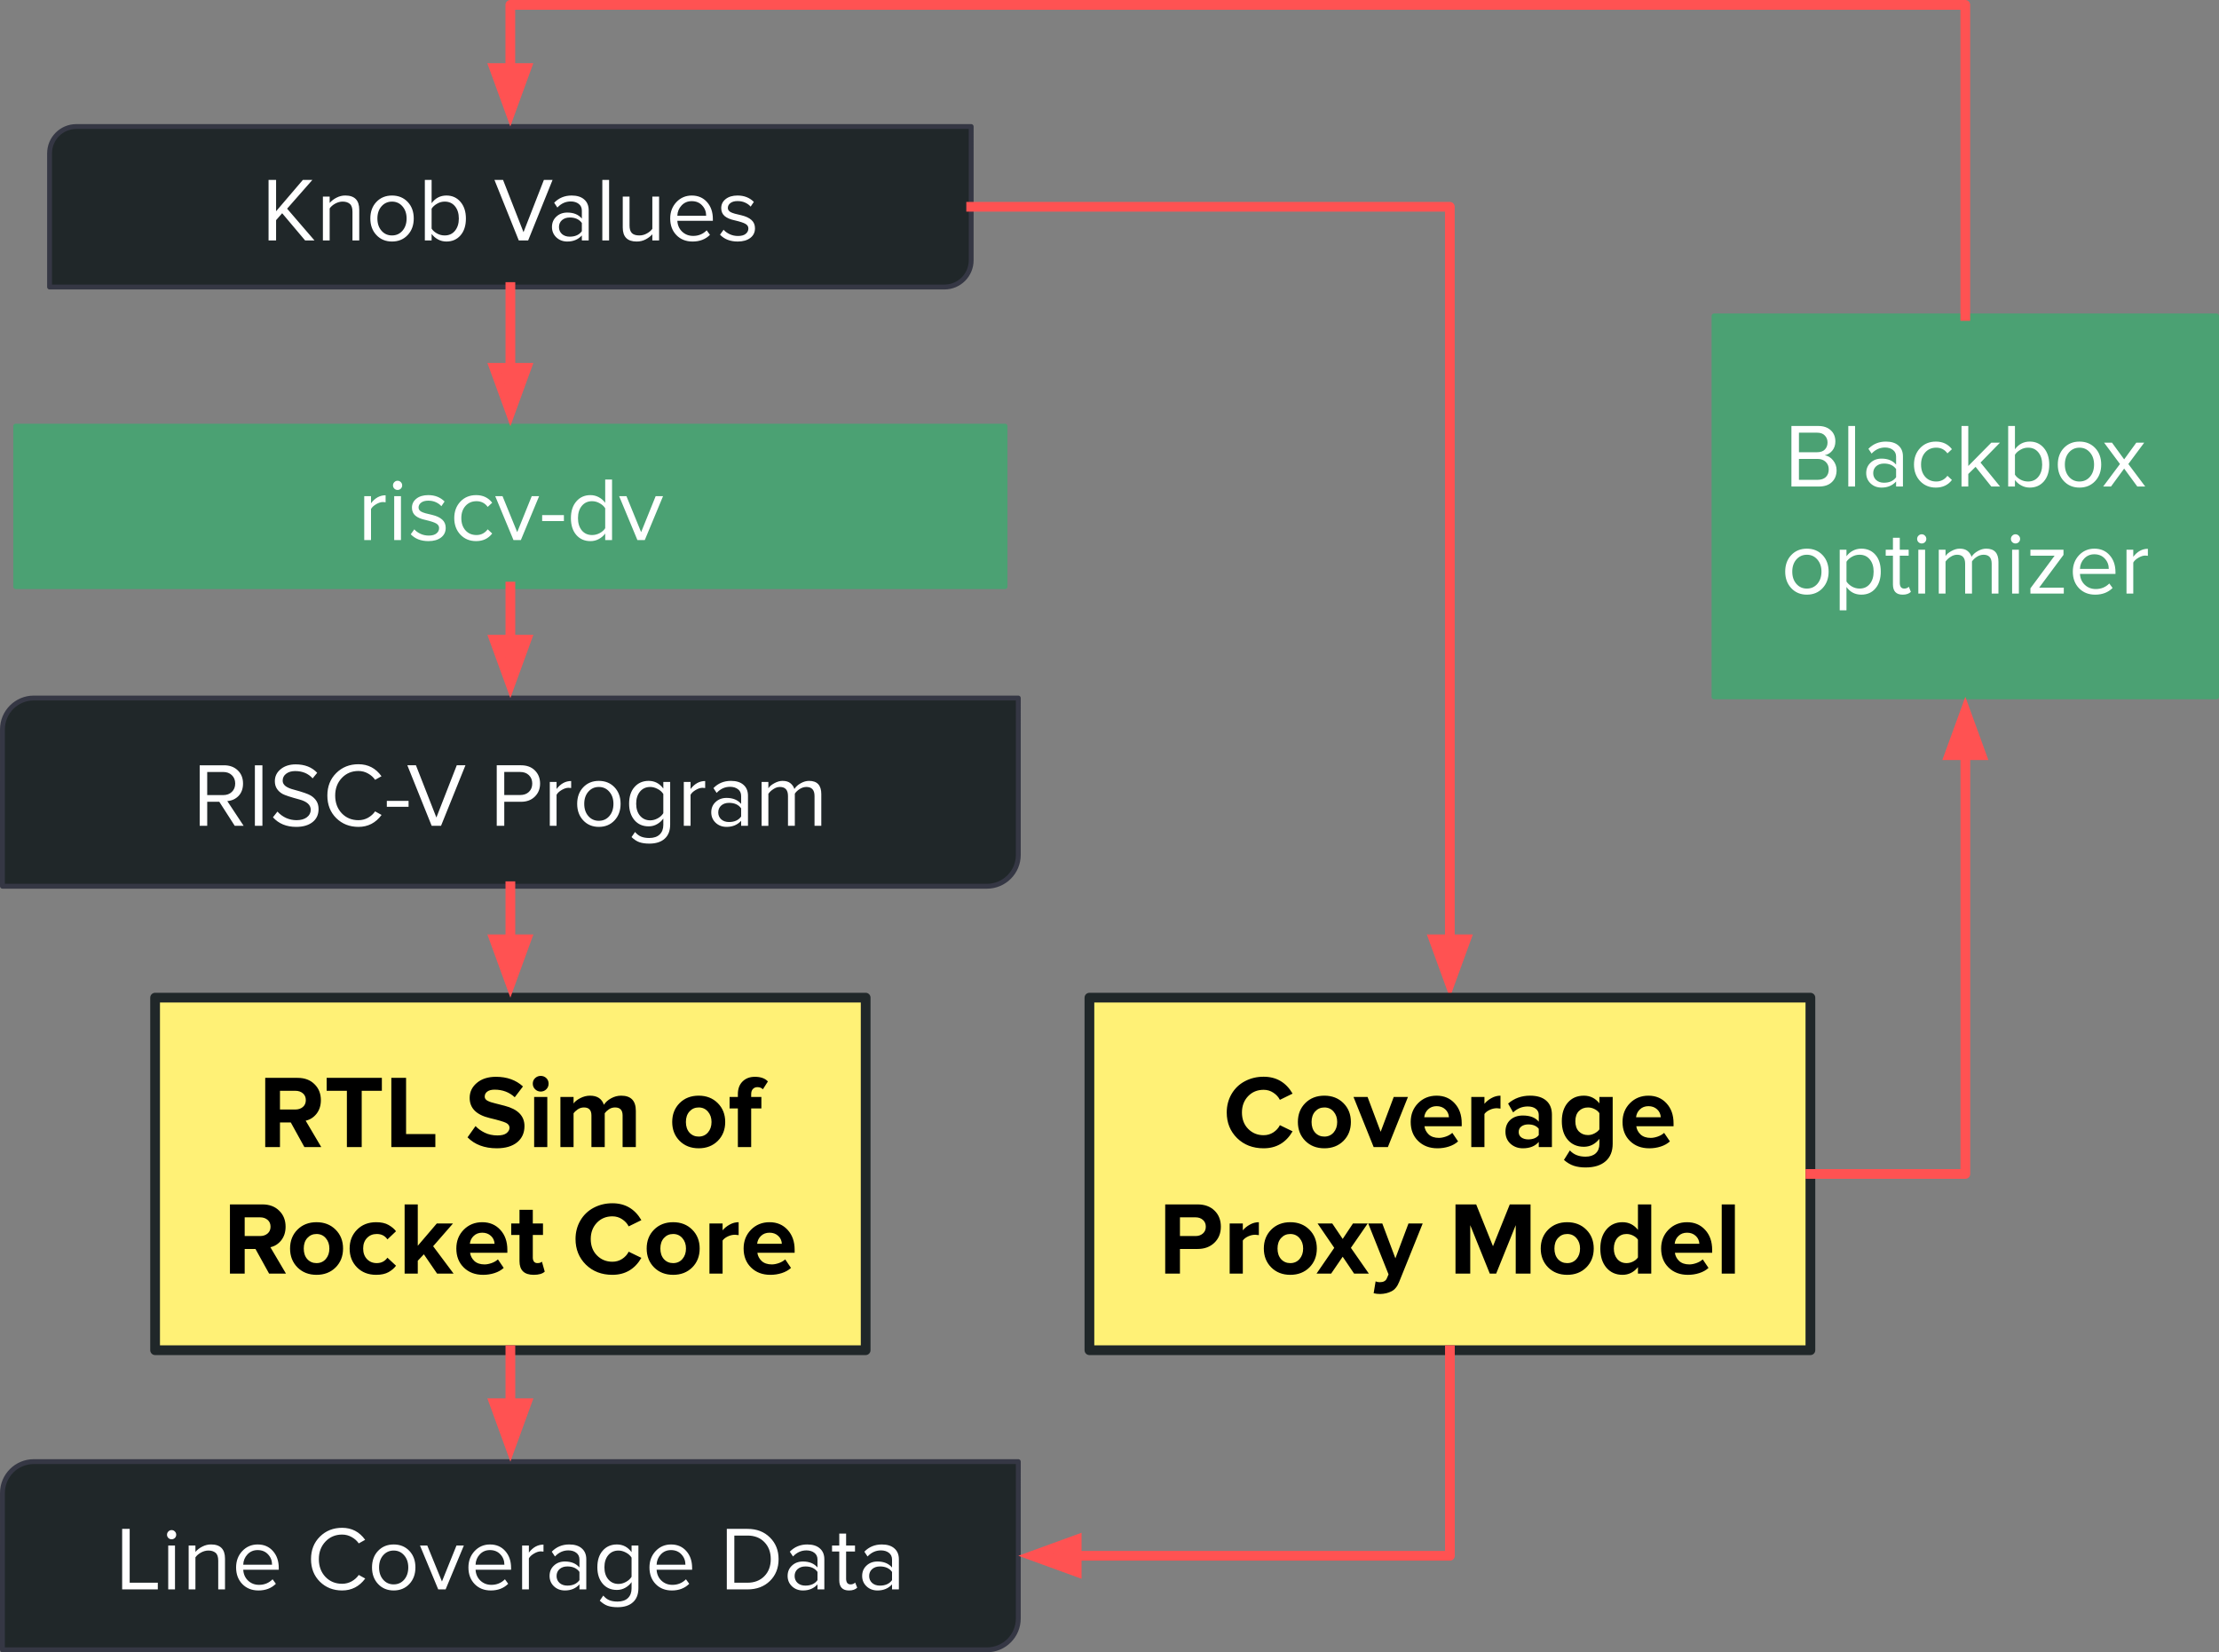 <?xml version="1.0" encoding="UTF-8" standalone="no"?>
<svg
   version="1.1"
   viewBox="0 0 455.996 339.5"
   fill="none"
   stroke="none"
   stroke-linecap="square"
   stroke-miterlimit="10"
   id="svg105"
   sodipodi:docname="cov_proxy_model_usage.svg"
   width="455.996"
   height="339.5"
   inkscape:version="1.2.1 (9c6d41e410, 2022-07-14, custom)"
   xmlns:inkscape="http://www.inkscape.org/namespaces/inkscape"
   xmlns:sodipodi="http://sodipodi.sourceforge.net/DTD/sodipodi-0.dtd"
   xmlns="http://www.w3.org/2000/svg"
   xmlns:svg="http://www.w3.org/2000/svg">
  <rect x="0" y="0" width="455.996" height="339.5" fill="#808080" stroke="none"/>
  <defs
     id="defs109" />
  <sodipodi:namedview
     id="namedview107"
     pagecolor="#ffffff"
     bordercolor="#000000"
     borderopacity="0.25"
     inkscape:showpageshadow="2"
     inkscape:pageopacity="0.0"
     inkscape:pagecheckerboard="0"
     inkscape:deskcolor="#d1d1d1"
     showgrid="false"
     inkscape:zoom="2.0055556"
     inkscape:cx="228.61496"
     inkscape:cy="143.3518"
     inkscape:window-width="3840"
     inkscape:window-height="2093"
     inkscape:window-x="0"
     inkscape:window-y="30"
     inkscape:window-maximized="1"
     inkscape:current-layer="svg105" />
  <clipPath
     id="g1b5d99ba5e3_0_85.0">
    <path
       d="M 0,0 H 960 V 540 H 0 Z"
       clip-rule="nonzero"
       id="path2" />
  </clipPath>
  <g
     clip-path="url(#g1b5d99ba5e3_0_85.0)"
     id="g103"
     transform="translate(-252.001,-126.819)">
    <path
       fill="#202729"
       d="M 267.685,152.819 H 451.575 c 4.3e-4,0 8.2e-4,1.7e-4 0.001,4.7e-4 2.7e-4,2.9e-4 4.6e-4,6.9e-4 4.6e-4,0.001 l -0.002,27.479 c 0,3.035 -2.461,5.496 -5.496,5.496 H 262.189 v 0 c -8.5e-4,0 -0.002,-7e-4 -0.002,-0.002 l 0.002,-27.479 v 0 c 0,-3.035 2.461,-5.496 5.496,-5.496 z"
       fill-rule="evenodd"
       id="path7" />
    <path
       stroke="#353744"
       stroke-width="1"
       stroke-linejoin="round"
       stroke-linecap="butt"
       d="M 267.685,152.819 H 451.575 c 4.3e-4,0 8.2e-4,1.7e-4 0.001,4.7e-4 2.7e-4,2.9e-4 4.6e-4,6.9e-4 4.6e-4,0.001 l -0.002,27.479 c 0,3.035 -2.461,5.496 -5.496,5.496 H 262.189 v 0 c -8.5e-4,0 -0.002,-7e-4 -0.002,-0.002 l 0.002,-27.479 v 0 c 0,-3.035 2.461,-5.496 5.496,-5.496 z"
       fill-rule="evenodd"
       id="path9" />
    <path
       fill="#ffffff"
       d="m 314.705,176.227 -4.719,-5.594 -1.25,1.422 v 4.172 h -1.547 v -12.438 h 1.547 v 6.438 l 5.5,-6.438 h 1.953 l -5.188,5.906 5.625,6.531 z m 9.728,0 v -5.891 q 0,-1.203 -0.562,-1.641 -0.547,-0.453 -1.453,-0.453 -0.781,0 -1.547,0.422 -0.75,0.422 -1.125,0.984 v 6.578 h -1.391 v -9.016 h 1.391 v 1.312 q 0.578,-0.672 1.422,-1.094 0.859,-0.438 1.781,-0.438 2.875,0 2.875,2.906 v 6.328 z m 8.123,0.219 q -1.953,0 -3.203,-1.328 -1.25,-1.328 -1.25,-3.406 0,-2.094 1.25,-3.406 1.25,-1.312 3.203,-1.312 1.969,0 3.219,1.312 1.25,1.312 1.25,3.406 0,2.078 -1.25,3.406 -1.25,1.328 -3.219,1.328 z m 0,-1.25 q 1.312,0 2.156,-0.969 0.844,-0.984 0.844,-2.516 0,-1.516 -0.844,-2.484 -0.844,-0.984 -2.156,-0.984 -1.297,0 -2.156,0.969 -0.844,0.969 -0.844,2.5 0,1.547 0.844,2.516 0.844,0.969 2.156,0.969 z m 8.14,-1.406 q 0.375,0.594 1.109,1 0.734,0.406 1.578,0.406 1.328,0 2.109,-0.953 0.797,-0.969 0.797,-2.516 0,-1.562 -0.781,-2.516 -0.781,-0.969 -2.125,-0.969 -0.844,0 -1.578,0.438 -0.734,0.422 -1.109,1.016 z m -1.391,2.438 v -12.438 h 1.391 v 4.781 q 1.156,-1.578 3.047,-1.578 1.781,0 2.891,1.312 1.109,1.297 1.109,3.422 0,2.172 -1.109,3.453 -1.109,1.266 -2.891,1.266 -0.953,0 -1.75,-0.438 -0.797,-0.438 -1.297,-1.125 v 1.344 z m 19.306,0 -5,-12.438 h 1.766 l 4.203,10.734 4.188,-10.734 h 1.781 l -5.016,12.438 z m 12.959,0 v -1.031 q -1.141,1.25 -2.984,1.25 -1.359,0 -2.266,-0.859 -0.891,-0.859 -0.891,-2.125 0,-1.297 0.891,-2.125 0.891,-0.844 2.266,-0.844 1.938,0 2.984,1.234 v -1.625 q 0,-0.906 -0.641,-1.391 -0.641,-0.5 -1.641,-0.5 -1.578,0 -2.75,1.25 l -0.656,-0.984 q 1.438,-1.484 3.594,-1.484 1.672,0 2.578,0.812 0.922,0.797 0.922,2.234 v 6.188 z m -2.484,-0.781 q 1.672,0 2.484,-1.125 v -1.688 q -0.812,-1.125 -2.484,-1.125 -0.984,0 -1.609,0.547 -0.609,0.547 -0.609,1.422 0,0.859 0.609,1.422 0.625,0.547 1.609,0.547 z m 6.691,0.781 v -12.438 h 1.391 v 12.438 z m 10.276,0 v -1.266 q -0.531,0.594 -1.375,1.047 -0.828,0.438 -1.844,0.438 -2.859,0 -2.859,-2.875 v -6.359 h 1.391 v 5.938 q 0,1.062 0.484,1.562 0.484,0.484 1.531,0.484 0.828,0 1.547,-0.406 0.734,-0.406 1.125,-0.953 v -6.625 h 1.391 v 9.016 z m 8.264,0.219 q -2.031,0 -3.312,-1.312 -1.281,-1.328 -1.281,-3.422 0,-2 1.266,-3.359 1.281,-1.359 3.172,-1.359 1.938,0 3.125,1.344 1.203,1.344 1.203,3.484 v 0.359 h -7.297 q 0.078,1.375 1,2.25 0.922,0.859 2.25,0.859 1.641,0 2.781,-1.141 l 0.672,0.922 q -1.375,1.375 -3.578,1.375 z m 2.797,-5.297 q 0,-1.25 -0.828,-2.125 -0.812,-0.875 -2.141,-0.875 -1.25,0 -2.078,0.875 -0.828,0.875 -0.875,2.125 z m 6.488,5.297 q -2.297,0 -3.641,-1.406 l 0.734,-1.016 q 0.453,0.531 1.234,0.906 0.797,0.375 1.734,0.375 1.047,0 1.578,-0.438 0.547,-0.438 0.547,-1.109 0,-0.594 -0.594,-0.938 -0.578,-0.344 -2.188,-0.719 -1.359,-0.281 -2.078,-0.875 -0.719,-0.609 -0.719,-1.641 0,-1.141 0.906,-1.859 0.922,-0.734 2.453,-0.734 2.031,0 3.344,1.312 l -0.656,0.969 q -0.406,-0.484 -1.109,-0.812 -0.703,-0.328 -1.578,-0.328 -0.938,0 -1.469,0.406 -0.531,0.406 -0.531,1.016 0,0.531 0.594,0.859 0.609,0.312 2.203,0.641 1.359,0.328 2.062,0.969 0.719,0.641 0.719,1.703 0,1.25 -0.969,1.984 -0.969,0.734 -2.578,0.734 z"
       fill-rule="nonzero"
       id="path11" />
    <path
       fill="#4ba173"
       d="m 255.227,214.379 h 203.307 v 32.976 H 255.227 Z"
       fill-rule="evenodd"
       id="path13" />
    <path
       stroke="#4ba173"
       stroke-width="1"
       stroke-linejoin="round"
       stroke-linecap="butt"
       d="m 255.227,214.379 h 203.307 v 32.976 H 255.227 Z"
       fill-rule="evenodd"
       id="path15" />
    <path
       fill="#ffffff"
       d="m 326.851,237.787 v -9.016 h 1.391 v 1.453 q 1.25,-1.641 3,-1.641 v 1.438 l -0.547,-0.047 q -0.641,0 -1.406,0.453 -0.766,0.453 -1.047,0.984 v 6.375 z m 6.844,-10.297 q -0.375,0 -0.656,-0.266 -0.281,-0.281 -0.281,-0.672 0,-0.391 0.281,-0.672 0.281,-0.281 0.656,-0.281 0.391,0 0.672,0.281 0.281,0.281 0.281,0.672 0,0.391 -0.281,0.672 -0.281,0.266 -0.672,0.266 z m -0.688,10.297 v -9.016 h 1.391 v 9.016 z m 7.041,0.219 q -2.297,0 -3.641,-1.406 l 0.734,-1.016 q 0.453,0.531 1.234,0.906 0.797,0.375 1.734,0.375 1.047,0 1.578,-0.438 0.547,-0.438 0.547,-1.109 0,-0.594 -0.594,-0.938 -0.578,-0.344 -2.188,-0.719 -1.359,-0.281 -2.078,-0.875 -0.719,-0.609 -0.719,-1.641 0,-1.141 0.906,-1.859 0.922,-0.734 2.453,-0.734 2.031,0 3.344,1.312 l -0.656,0.969 q -0.406,-0.484 -1.109,-0.812 -0.703,-0.328 -1.578,-0.328 -0.938,0 -1.469,0.406 -0.531,0.406 -0.531,1.016 0,0.531 0.594,0.859 0.609,0.312 2.203,0.641 1.359,0.328 2.062,0.969 0.719,0.641 0.719,1.703 0,1.25 -0.969,1.984 -0.969,0.734 -2.578,0.734 z m 9.8,0 q -1.984,0 -3.25,-1.344 -1.25,-1.344 -1.25,-3.391 0,-2.031 1.25,-3.375 1.266,-1.344 3.25,-1.344 2.094,0 3.297,1.562 l -0.922,0.859 q -0.859,-1.172 -2.297,-1.172 -1.391,0 -2.266,0.969 -0.859,0.953 -0.859,2.5 0,1.562 0.859,2.531 0.859,0.953 2.266,0.953 1.406,0 2.297,-1.172 l 0.922,0.859 q -1.203,1.562 -3.297,1.562 z m 7.672,-0.219 -3.75,-9.016 h 1.5 l 3.016,7.391 2.984,-7.391 h 1.516 l -3.75,9.016 z m 5.892,-3.906 v -1.219 h 4.469 v 1.219 z m 12.956,3.906 v -1.344 q -0.5,0.688 -1.297,1.125 -0.781,0.438 -1.734,0.438 -1.812,0 -2.922,-1.281 -1.094,-1.281 -1.094,-3.438 0,-2.156 1.109,-3.438 1.109,-1.297 2.906,-1.297 0.906,0 1.703,0.422 0.797,0.422 1.328,1.156 v -4.781 h 1.406 v 12.438 z m -2.703,-1.031 q 0.844,0 1.594,-0.406 0.75,-0.406 1.109,-1 v -4.094 q -0.359,-0.594 -1.109,-1.016 -0.75,-0.438 -1.594,-0.438 -1.297,0 -2.094,0.953 -0.797,0.953 -0.797,2.531 0,1.547 0.781,2.516 0.797,0.953 2.109,0.953 z m 9.321,1.031 -3.75,-9.016 h 1.5 l 3.016,7.391 2.984,-7.391 h 1.516 l -3.75,9.016 z"
       fill-rule="nonzero"
       id="path17" />
    <path
       fill="#202729"
       d="m 258.949,270.244 h 202.31 c 4.6e-4,0 8.9e-4,1.8e-4 0.001,5.2e-4 3.4e-4,3.3e-4 5.2e-4,7.6e-4 5.2e-4,0.001 l -0.002,32.229 c 0,3.56 -2.886,6.446 -6.446,6.446 H 252.503 v 0 c -9.6e-4,0 -0.002,-8e-4 -0.002,-0.002 l 0.002,-32.229 v 0 c 0,-3.56 2.886,-6.446 6.446,-6.446 z"
       fill-rule="evenodd"
       id="path19" />
    <path
       stroke="#353744"
       stroke-width="1"
       stroke-linejoin="round"
       stroke-linecap="butt"
       d="m 258.949,270.244 h 202.31 c 4.6e-4,0 8.9e-4,1.8e-4 0.001,5.2e-4 3.4e-4,3.3e-4 5.2e-4,7.6e-4 5.2e-4,0.001 l -0.002,32.229 c 0,3.56 -2.886,6.446 -6.446,6.446 H 252.503 v 0 c -9.6e-4,0 -0.002,-8e-4 -0.002,-0.002 l 0.002,-32.229 v 0 c 0,-3.56 2.886,-6.446 6.446,-6.446 z"
       fill-rule="evenodd"
       id="path21" />
    <path
       fill="#ffffff"
       d="m 300.24,296.503 -3.172,-4.938 h -2.484 v 4.938 h -1.547 v -12.438 h 5 q 1.75,0 2.828,1.047 1.078,1.031 1.078,2.703 0,1.562 -0.906,2.531 -0.906,0.953 -2.328,1.078 l 3.359,5.078 z m -2.391,-6.312 q 1.125,0 1.797,-0.656 0.688,-0.656 0.688,-1.719 0,-1.062 -0.688,-1.719 -0.672,-0.656 -1.797,-0.656 h -3.266 v 4.75 z m 6.531,6.312 v -12.438 h 1.547 v 12.438 z m 8.49,0.219 q -3,0 -4.781,-1.969 l 0.922,-1.172 q 0.766,0.844 1.781,1.312 1.031,0.453 2.141,0.453 1.344,0 2.125,-0.594 0.797,-0.594 0.797,-1.547 0,-1.484 -2.312,-2.109 -2.734,-0.734 -3.5,-1.156 -0.75,-0.438 -1.156,-1.078 -0.406,-0.641 -0.406,-1.531 0,-1.5 1.203,-2.469 1.203,-0.984 3.078,-0.984 2.797,0 4.422,1.734 l -0.938,1.141 q -1.344,-1.5 -3.594,-1.5 -1.125,0 -1.844,0.547 -0.719,0.531 -0.719,1.438 0,0.641 0.594,1.109 0.609,0.453 1.734,0.734 2.656,0.719 3.422,1.188 0.781,0.469 1.203,1.156 0.422,0.672 0.422,1.641 0,1.719 -1.25,2.688 -1.25,0.969 -3.344,0.969 z m 12.792,0 q -2.734,0 -4.562,-1.797 -1.828,-1.812 -1.828,-4.641 0,-2.812 1.828,-4.625 1.828,-1.812 4.562,-1.812 2.969,0 4.734,2.469 l -1.312,0.734 q -0.547,-0.797 -1.453,-1.297 -0.906,-0.516 -1.969,-0.516 -2.062,0 -3.422,1.438 -1.359,1.438 -1.359,3.609 0,2.203 1.344,3.641 1.359,1.422 3.438,1.422 1.062,0 1.969,-0.5 0.906,-0.516 1.453,-1.312 l 1.328,0.734 q -1.812,2.453 -4.75,2.453 z m 5.83,-4.125 v -1.219 h 4.469 v 1.219 z m 9.217,3.906 -5,-12.438 h 1.766 l 4.203,10.734 4.188,-10.734 h 1.781 l -5.016,12.438 z m 13.37,0 v -12.438 h 5 q 1.781,0 2.844,1.062 1.062,1.062 1.062,2.688 0,1.641 -1.094,2.703 -1.078,1.047 -2.812,1.047 h -3.453 v 4.938 z m 4.812,-6.328 q 1.125,0 1.797,-0.641 0.688,-0.656 0.688,-1.719 0,-1.062 -0.688,-1.719 -0.672,-0.656 -1.797,-0.656 h -3.266 v 4.734 z m 6.092,6.328 v -9.016 h 1.391 v 1.453 q 1.25,-1.641 3,-1.641 v 1.438 l -0.547,-0.047 q -0.641,0 -1.406,0.453 -0.766,0.453 -1.047,0.984 v 6.375 z m 10.078,0.219 q -1.953,0 -3.203,-1.328 -1.25,-1.328 -1.25,-3.406 0,-2.094 1.25,-3.406 1.25,-1.312 3.203,-1.312 1.969,0 3.219,1.312 1.25,1.312 1.25,3.406 0,2.078 -1.25,3.406 -1.25,1.328 -3.219,1.328 z m 0,-1.25 q 1.312,0 2.156,-0.969 0.844,-0.984 0.844,-2.516 0,-1.516 -0.844,-2.484 -0.844,-0.984 -2.156,-0.984 -1.297,0 -2.156,0.969 -0.844,0.969 -0.844,2.5 0,1.547 0.844,2.516 0.844,0.969 2.156,0.969 z m 10.359,4.688 q -1.156,0 -2,-0.281 -0.828,-0.281 -1.641,-1.062 l 0.719,-1.047 q 0.562,0.672 1.25,0.953 0.703,0.281 1.672,0.281 1.391,0 2.141,-0.719 0.75,-0.719 0.75,-1.984 v -1.297 q -0.484,0.703 -1.281,1.156 -0.781,0.453 -1.734,0.453 -1.828,0 -2.922,-1.281 -1.094,-1.297 -1.094,-3.375 0,-2.172 1.109,-3.422 1.109,-1.266 2.906,-1.266 1.859,0 3.016,1.578 v -1.359 h 1.406 v 8.75 q 0,1.906 -1.125,2.906 -1.109,1.016 -3.172,1.016 z m 0.203,-4.781 q 0.766,0 1.516,-0.406 0.766,-0.406 1.172,-1.062 v -3.938 q -0.406,-0.656 -1.172,-1.047 -0.766,-0.406 -1.516,-0.406 -1.312,0 -2.109,0.953 -0.781,0.953 -0.781,2.484 0,1.547 0.797,2.484 0.812,0.938 2.094,0.938 z m 6.896,1.125 v -9.016 h 1.391 v 1.453 q 1.25,-1.641 3,-1.641 v 1.438 l -0.547,-0.047 q -0.641,0 -1.406,0.453 -0.766,0.453 -1.047,0.984 v 6.375 z m 11.782,0 v -1.031 q -1.141,1.25 -2.984,1.25 -1.359,0 -2.266,-0.859 -0.891,-0.859 -0.891,-2.125 0,-1.297 0.891,-2.125 0.891,-0.844 2.266,-0.844 1.938,0 2.984,1.234 v -1.625 q 0,-0.906 -0.641,-1.391 -0.641,-0.5 -1.641,-0.5 -1.578,0 -2.75,1.25 l -0.656,-0.984 q 1.438,-1.484 3.594,-1.484 1.672,0 2.578,0.812 0.922,0.797 0.922,2.234 v 6.188 z m -2.484,-0.781 q 1.672,0 2.484,-1.125 v -1.688 q -0.812,-1.125 -2.484,-1.125 -0.984,0 -1.609,0.547 -0.609,0.547 -0.609,1.422 0,0.859 0.609,1.422 0.625,0.547 1.609,0.547 z m 17.566,0.781 v -6.125 q 0,-1.859 -1.672,-1.859 -0.703,0 -1.375,0.422 -0.656,0.422 -1,0.953 v 6.609 h -1.406 v -6.125 q 0,-1.859 -1.656,-1.859 -0.688,0 -1.344,0.438 -0.656,0.422 -1.031,0.969 v 6.578 h -1.391 v -9.016 h 1.391 v 1.312 q 0.312,-0.547 1.188,-1.031 0.891,-0.5 1.719,-0.5 1.047,0 1.625,0.484 0.594,0.484 0.812,1.188 0.453,-0.719 1.312,-1.188 0.859,-0.484 1.703,-0.484 2.516,0 2.516,2.719 v 6.516 z"
       fill-rule="nonzero"
       id="path23" />
    <path
       fill="#000000"
       fill-opacity="0"
       d="M 356.882,185.795 V 214.394"
       fill-rule="evenodd"
       id="path25" />
    <path
       stroke="#ff5252"
       stroke-width="2"
       stroke-linejoin="round"
       stroke-linecap="butt"
       d="M 356.882,185.795 V 202.394"
       fill-rule="evenodd"
       id="path27" />
    <path
       fill="#ff5252"
       stroke="#ff5252"
       stroke-width="2"
       stroke-linecap="butt"
       d="m 353.578,202.394 3.303,9.076 3.303,-9.076 z"
       fill-rule="evenodd"
       id="path29" />
    <path
       fill="#000000"
       fill-opacity="0"
       d="m 356.881,247.355 v 22.898"
       fill-rule="evenodd"
       id="path31" />
    <path
       stroke="#ff5252"
       stroke-width="2"
       stroke-linejoin="round"
       stroke-linecap="butt"
       d="m 356.881,247.355 v 10.898"
       fill-rule="evenodd"
       id="path33" />
    <path
       fill="#ff5252"
       stroke="#ff5252"
       stroke-width="2"
       stroke-linecap="butt"
       d="m 353.577,258.253 3.303,9.076 3.303,-9.076 z"
       fill-rule="evenodd"
       id="path35" />
    <path
       fill="#fff176"
       d="m 283.874,331.811 h 146.016 v 72.441 H 283.874 Z"
       fill-rule="evenodd"
       id="path37" />
    <path
       stroke="#202729"
       stroke-width="2"
       stroke-linejoin="round"
       stroke-linecap="butt"
       d="m 283.874,331.811 h 146.016 v 72.441 H 283.874 Z"
       fill-rule="evenodd"
       id="path39" />
    <path
       fill="#000000"
       d="m 314.55,362.512 -2.797,-5.062 h -2.219 v 5.062 h -3.031 v -14.219 h 6.656 q 2.172,0 3.469,1.297 1.312,1.281 1.312,3.281 0,1.656 -0.891,2.797 -0.891,1.125 -2.234,1.422 l 3.203,5.422 z m -1.844,-7.719 q 0.922,0 1.531,-0.516 0.609,-0.516 0.609,-1.406 0,-0.891 -0.609,-1.406 -0.609,-0.516 -1.531,-0.516 h -3.172 v 3.844 z m 10.579,7.719 V 350.949 h -4.156 v -2.656 h 11.344 v 2.656 h -4.141 v 11.562 z m 9.132,0 v -14.219 h 3.031 v 11.547 h 6.016 v 2.672 z m 21.677,0.25 q -3.797,0 -6.016,-2.25 l 1.641,-2.312 q 0.75,0.797 1.891,1.359 1.156,0.562 2.625,0.562 1.266,0 1.859,-0.469 0.609,-0.484 0.609,-1.109 0,-0.641 -0.703,-1 -0.703,-0.359 -3.391,-1 -4.094,-0.984 -4.094,-4.141 0,-1.828 1.484,-3.078 1.484,-1.25 3.922,-1.25 3.391,0 5.547,1.984 l -1.688,2.219 q -1.688,-1.562 -4.141,-1.562 -0.984,0 -1.516,0.406 -0.516,0.391 -0.516,1.031 0,0.547 0.609,0.859 0.609,0.312 1.531,0.516 l 1.953,0.5 q 4.078,1.047 4.078,4.172 0,2.109 -1.516,3.344 -1.516,1.219 -4.172,1.219 z m 9.016,-11.656 q -0.656,0 -1.141,-0.469 -0.484,-0.469 -0.484,-1.156 0,-0.688 0.484,-1.141 0.484,-0.453 1.141,-0.453 0.688,0 1.156,0.453 0.469,0.453 0.469,1.141 0,0.688 -0.469,1.156 -0.469,0.469 -1.156,0.469 z m -1.344,11.406 v -10.297 h 2.703 v 10.297 z m 18.177,0 v -6.5 q 0,-1.641 -1.547,-1.641 -0.719,0 -1.281,0.391 -0.547,0.375 -0.844,0.797 v 6.953 h -2.734 v -6.5 q 0,-1.641 -1.531,-1.641 -0.703,0 -1.281,0.391 -0.562,0.391 -0.859,0.812 v 6.938 h -2.703 v -10.297 h 2.703 v 1.344 q 0.375,-0.578 1.359,-1.094 1,-0.516 2.016,-0.516 2.234,0 2.859,1.875 0.484,-0.781 1.469,-1.328 0.984,-0.547 2.078,-0.547 3.016,0 3.016,3.125 v 7.438 z m 15.632,0.25 q -2.391,0 -3.922,-1.531 -1.516,-1.531 -1.516,-3.875 0,-2.344 1.516,-3.875 1.531,-1.531 3.922,-1.531 2.391,0 3.922,1.531 1.531,1.531 1.531,3.875 0,2.359 -1.531,3.891 -1.531,1.516 -3.922,1.516 z m 0,-2.406 q 1.172,0 1.906,-0.844 0.734,-0.844 0.734,-2.156 0,-1.281 -0.734,-2.125 -0.734,-0.859 -1.906,-0.859 -1.141,0 -1.891,0.828 -0.734,0.812 -0.734,2.156 0,1.359 0.734,2.188 0.75,0.812 1.891,0.812 z m 8.055,2.156 v -7.938 h -1.703 v -2.359 h 1.703 v -0.562 q 0,-1.656 0.953,-2.609 0.969,-0.969 2.531,-0.969 1.812,0 2.688,0.953 l -1.031,1.609 q -0.422,-0.438 -1.125,-0.438 -0.562,0 -0.922,0.375 -0.359,0.359 -0.359,1.078 v 0.562 h 2.094 v 2.359 h -2.094 v 7.938 z"
       fill-rule="nonzero"
       id="path41" />
    <path
       fill="#000000"
       d="m 307.299,388.512 -2.797,-5.062 h -2.219 v 5.062 h -3.031 v -14.219 h 6.656 q 2.172,0 3.469,1.297 1.312,1.281 1.312,3.281 0,1.656 -0.891,2.797 -0.891,1.125 -2.234,1.422 l 3.203,5.422 z m -1.844,-7.719 q 0.922,0 1.531,-0.516 0.609,-0.516 0.609,-1.406 0,-0.891 -0.609,-1.406 -0.609,-0.516 -1.531,-0.516 h -3.172 v 3.844 z m 11.59,7.969 q -2.391,0 -3.922,-1.531 -1.516,-1.531 -1.516,-3.875 0,-2.344 1.516,-3.875 1.531,-1.531 3.922,-1.531 2.391,0 3.922,1.531 1.531,1.531 1.531,3.875 0,2.359 -1.531,3.891 -1.531,1.516 -3.922,1.516 z m 0,-2.406 q 1.172,0 1.906,-0.844 0.734,-0.844 0.734,-2.156 0,-1.281 -0.734,-2.125 -0.734,-0.859 -1.906,-0.859 -1.141,0 -1.891,0.828 -0.734,0.812 -0.734,2.156 0,1.359 0.734,2.188 0.75,0.812 1.891,0.812 z m 12.258,2.406 q -2.422,0 -3.938,-1.531 -1.516,-1.531 -1.516,-3.875 0,-2.328 1.516,-3.859 1.516,-1.547 3.938,-1.547 1.578,0 2.562,0.578 1,0.578 1.516,1.281 l -1.766,1.672 q -0.75,-1.109 -2.188,-1.109 -1.234,0 -2.016,0.828 -0.781,0.812 -0.781,2.156 0,1.344 0.781,2.172 0.781,0.828 2.016,0.828 1.391,0 2.188,-1.109 l 1.766,1.641 q -0.516,0.734 -1.516,1.312 -0.984,0.562 -2.562,0.562 z m 12.518,-0.25 -2.719,-3.969 -1.25,1.328 v 2.641 h -2.703 v -14.219 h 2.703 v 8.5 l 3.906,-4.578 h 3.328 l -4.078,4.672 4.203,5.625 z m 9.454,0.25 q -2.438,0 -3.969,-1.5 -1.531,-1.5 -1.531,-3.906 0,-2.312 1.516,-3.859 1.531,-1.547 3.812,-1.547 2.281,0 3.719,1.578 1.438,1.562 1.438,4.094 v 0.609 h -7.656 q 0.125,0.969 0.875,1.688 0.766,0.703 2.094,0.703 0.641,0 1.422,-0.266 0.797,-0.281 1.328,-0.766 l 1.188,1.75 q -0.766,0.703 -1.891,1.062 -1.125,0.359 -2.344,0.359 z m 2.359,-6.375 q -0.062,-1.016 -0.766,-1.641 -0.703,-0.641 -1.766,-0.641 -1.062,0 -1.75,0.656 -0.688,0.641 -0.797,1.625 z m 8.044,6.375 q -2.922,0 -2.922,-2.812 v -5.375 h -1.703 v -2.359 h 1.703 v -2.812 h 2.734 v 2.812 h 2.094 v 2.359 h -2.094 v 4.656 q 0,0.484 0.234,0.812 0.25,0.312 0.703,0.312 0.641,0 0.938,-0.297 l 0.578,2.047 q -0.703,0.656 -2.266,0.656 z m 16.169,0 q -3.312,0 -5.453,-2.094 -2.125,-2.109 -2.125,-5.266 0,-2.078 0.984,-3.781 1,-1.719 2.75,-2.641 1.75,-0.922 3.844,-0.922 3.922,0 5.953,3.469 l -2.609,1.281 q -0.438,-0.875 -1.344,-1.469 -0.891,-0.594 -2,-0.594 -1.938,0 -3.203,1.328 -1.25,1.328 -1.25,3.328 0,2.078 1.281,3.375 1.281,1.297 3.172,1.297 1.109,0 2,-0.578 0.906,-0.594 1.344,-1.484 l 2.609,1.266 q -2.031,3.484 -5.953,3.484 z m 12.481,0 q -2.391,0 -3.922,-1.531 -1.516,-1.531 -1.516,-3.875 0,-2.344 1.516,-3.875 1.531,-1.531 3.922,-1.531 2.391,0 3.922,1.531 1.531,1.531 1.531,3.875 0,2.359 -1.531,3.891 -1.531,1.516 -3.922,1.516 z m 0,-2.406 q 1.172,0 1.906,-0.844 0.734,-0.844 0.734,-2.156 0,-1.281 -0.734,-2.125 -0.734,-0.859 -1.906,-0.859 -1.141,0 -1.891,0.828 -0.734,0.812 -0.734,2.156 0,1.359 0.734,2.188 0.75,0.812 1.891,0.812 z m 7.461,2.156 v -10.297 h 2.703 v 1.406 q 0.562,-0.688 1.438,-1.172 0.891,-0.5 1.859,-0.5 v 2.656 l -0.75,-0.078 q -0.734,0 -1.469,0.344 -0.734,0.344 -1.078,0.844 v 6.797 z m 12.522,0.25 q -2.438,0 -3.969,-1.5 -1.531,-1.5 -1.531,-3.906 0,-2.312 1.516,-3.859 1.531,-1.547 3.812,-1.547 2.281,0 3.719,1.578 1.438,1.562 1.438,4.094 v 0.609 h -7.656 q 0.125,0.969 0.875,1.688 0.766,0.703 2.094,0.703 0.641,0 1.422,-0.266 0.797,-0.281 1.328,-0.766 l 1.188,1.75 q -0.766,0.703 -1.891,1.062 -1.125,0.359 -2.344,0.359 z m 2.359,-6.375 q -0.062,-1.016 -0.766,-1.641 -0.703,-0.641 -1.766,-0.641 -1.062,0 -1.75,0.656 -0.688,0.641 -0.797,1.625 z"
       fill-rule="nonzero"
       id="path43" />
    <path
       fill="#000000"
       fill-opacity="0"
       d="M 356.881,308.921 V 331.819"
       fill-rule="evenodd"
       id="path45" />
    <path
       stroke="#ff5252"
       stroke-width="2"
       stroke-linejoin="round"
       stroke-linecap="butt"
       d="M 356.881,308.921 V 319.819"
       fill-rule="evenodd"
       id="path47" />
    <path
       fill="#ff5252"
       stroke="#ff5252"
       stroke-width="2"
       stroke-linecap="butt"
       d="m 353.577,319.819 3.303,9.076 3.303,-9.076 z"
       fill-rule="evenodd"
       id="path49" />
    <path
       fill="#202729"
       d="m 258.949,427.142 h 202.31 c 4.6e-4,0 8.9e-4,1.8e-4 0.001,5.2e-4 3.4e-4,3.3e-4 5.2e-4,7.6e-4 5.2e-4,10e-4 l -0.002,32.229 c 0,3.56 -2.886,6.446 -6.446,6.446 H 252.503 v 0 c -9.6e-4,0 -0.002,-8e-4 -0.002,-0.002 l 0.002,-32.229 v 0 c 0,-3.56 2.886,-6.446 6.446,-6.446 z"
       fill-rule="evenodd"
       id="path51" />
    <path
       stroke="#353744"
       stroke-width="1"
       stroke-linejoin="round"
       stroke-linecap="butt"
       d="m 258.949,427.142 h 202.31 c 4.6e-4,0 8.9e-4,1.8e-4 0.001,5.2e-4 3.4e-4,3.3e-4 5.2e-4,7.6e-4 5.2e-4,10e-4 l -0.002,32.229 c 0,3.56 -2.886,6.446 -6.446,6.446 H 252.503 v 0 c -9.6e-4,0 -0.002,-8e-4 -0.002,-0.002 l 0.002,-32.229 v 0 c 0,-3.56 2.886,-6.446 6.446,-6.446 z"
       fill-rule="evenodd"
       id="path53" />
    <path
       fill="#ffffff"
       d="m 277.104,453.4 v -12.438 h 1.547 v 11.062 h 5.781 v 1.375 z m 10.155,-10.297 q -0.375,0 -0.656,-0.266 -0.281,-0.281 -0.281,-0.672 0,-0.391 0.281,-0.672 0.281,-0.281 0.656,-0.281 0.391,0 0.672,0.281 0.281,0.281 0.281,0.672 0,0.391 -0.281,0.672 -0.281,0.266 -0.672,0.266 z m -0.688,10.297 v -9.016 h 1.391 v 9.016 z m 10.276,0 v -5.891 q 0,-1.203 -0.562,-1.641 -0.547,-0.453 -1.453,-0.453 -0.781,0 -1.547,0.422 -0.75,0.422 -1.125,0.984 v 6.578 h -1.391 v -9.016 h 1.391 v 1.312 q 0.578,-0.672 1.422,-1.094 0.859,-0.438 1.781,-0.438 2.875,0 2.875,2.906 v 6.328 z m 8.264,0.219 q -2.031,0 -3.312,-1.312 -1.281,-1.328 -1.281,-3.422 0,-2 1.266,-3.359 1.281,-1.359 3.172,-1.359 1.938,0 3.125,1.344 1.203,1.344 1.203,3.484 v 0.359 h -7.297 q 0.078,1.375 1,2.25 0.922,0.859 2.25,0.859 1.641,0 2.781,-1.141 l 0.672,0.922 q -1.375,1.375 -3.578,1.375 z m 2.797,-5.297 q 0,-1.25 -0.828,-2.125 -0.812,-0.875 -2.141,-0.875 -1.25,0 -2.078,0.875 -0.828,0.875 -0.875,2.125 z m 14.395,5.297 q -2.734,0 -4.562,-1.797 -1.828,-1.812 -1.828,-4.641 0,-2.812 1.828,-4.625 1.828,-1.812 4.562,-1.812 2.969,0 4.734,2.469 l -1.312,0.734 q -0.547,-0.797 -1.453,-1.297 -0.906,-0.516 -1.969,-0.516 -2.062,0 -3.422,1.438 -1.359,1.438 -1.359,3.609 0,2.203 1.344,3.641 1.359,1.422 3.438,1.422 1.062,0 1.969,-0.5 0.906,-0.516 1.453,-1.312 l 1.328,0.734 q -1.812,2.453 -4.75,2.453 z m 10.596,0 q -1.953,0 -3.203,-1.328 -1.25,-1.328 -1.25,-3.406 0,-2.094 1.25,-3.406 1.25,-1.312 3.203,-1.312 1.969,0 3.219,1.312 1.25,1.312 1.25,3.406 0,2.078 -1.25,3.406 -1.25,1.328 -3.219,1.328 z m 0,-1.25 q 1.312,0 2.156,-0.969 0.844,-0.984 0.844,-2.516 0,-1.516 -0.844,-2.484 -0.844,-0.984 -2.156,-0.984 -1.297,0 -2.156,0.969 -0.844,0.969 -0.844,2.5 0,1.547 0.844,2.516 0.844,0.969 2.156,0.969 z m 9.156,1.031 -3.75,-9.016 h 1.5 l 3.016,7.391 2.984,-7.391 h 1.516 l -3.75,9.016 z m 10.798,0.219 q -2.031,0 -3.312,-1.312 -1.281,-1.328 -1.281,-3.422 0,-2 1.266,-3.359 1.281,-1.359 3.172,-1.359 1.938,0 3.125,1.344 1.203,1.344 1.203,3.484 v 0.359 h -7.297 q 0.078,1.375 1,2.25 0.922,0.859 2.25,0.859 1.641,0 2.781,-1.141 l 0.672,0.922 q -1.375,1.375 -3.578,1.375 z m 2.797,-5.297 q 0,-1.25 -0.828,-2.125 -0.812,-0.875 -2.141,-0.875 -1.25,0 -2.078,0.875 -0.828,0.875 -0.875,2.125 z m 3.644,5.078 v -9.016 h 1.391 v 1.453 q 1.25,-1.641 3,-1.641 v 1.438 l -0.547,-0.047 q -0.641,0 -1.406,0.453 -0.766,0.453 -1.047,0.984 v 6.375 z m 11.782,0 v -1.031 q -1.141,1.25 -2.984,1.25 -1.359,0 -2.266,-0.859 -0.891,-0.859 -0.891,-2.125 0,-1.297 0.891,-2.125 0.891,-0.844 2.266,-0.844 1.938,0 2.984,1.234 v -1.625 q 0,-0.906 -0.641,-1.391 -0.641,-0.5 -1.641,-0.5 -1.578,0 -2.75,1.25 l -0.656,-0.984 q 1.438,-1.484 3.594,-1.484 1.672,0 2.578,0.812 0.922,0.797 0.922,2.234 v 6.188 z m -2.484,-0.781 q 1.672,0 2.484,-1.125 v -1.688 q -0.812,-1.125 -2.484,-1.125 -0.984,0 -1.609,0.547 -0.609,0.547 -0.609,1.422 0,0.859 0.609,1.422 0.625,0.547 1.609,0.547 z m 10.301,4.438 q -1.156,0 -2,-0.281 -0.828,-0.281 -1.641,-1.062 l 0.719,-1.047 q 0.562,0.672 1.25,0.953 0.703,0.281 1.672,0.281 1.391,0 2.141,-0.719 0.75,-0.719 0.75,-1.984 v -1.297 q -0.484,0.703 -1.281,1.156 -0.781,0.453 -1.734,0.453 -1.828,0 -2.922,-1.281 -1.094,-1.297 -1.094,-3.375 0,-2.172 1.109,-3.422 1.109,-1.266 2.906,-1.266 1.859,0 3.016,1.578 v -1.359 h 1.406 v 8.75 q 0,1.906 -1.125,2.906 -1.109,1.016 -3.172,1.016 z m 0.203,-4.781 q 0.766,0 1.516,-0.406 0.766,-0.406 1.172,-1.062 v -3.938 q -0.406,-0.656 -1.172,-1.047 -0.766,-0.406 -1.516,-0.406 -1.312,0 -2.109,0.953 -0.781,0.953 -0.781,2.484 0,1.547 0.797,2.484 0.812,0.938 2.094,0.938 z m 10.959,1.344 q -2.031,0 -3.312,-1.312 -1.281,-1.328 -1.281,-3.422 0,-2 1.266,-3.359 1.281,-1.359 3.172,-1.359 1.938,0 3.125,1.344 1.203,1.344 1.203,3.484 v 0.359 h -7.297 q 0.078,1.375 1,2.25 0.922,0.859 2.25,0.859 1.641,0 2.781,-1.141 l 0.672,0.922 q -1.375,1.375 -3.578,1.375 z m 2.797,-5.297 q 0,-1.25 -0.828,-2.125 -0.812,-0.875 -2.141,-0.875 -1.25,0 -2.078,0.875 -0.828,0.875 -0.875,2.125 z m 8.504,5.078 v -12.438 h 4.25 q 2.844,0 4.609,1.766 1.781,1.75 1.781,4.453 0,2.734 -1.781,4.484 -1.781,1.734 -4.609,1.734 z m 4.25,-1.375 q 2.125,0 3.453,-1.328 1.328,-1.344 1.328,-3.516 0,-2.156 -1.312,-3.5 -1.297,-1.344 -3.469,-1.344 h -2.703 v 9.688 z m 14.387,1.375 v -1.031 q -1.141,1.25 -2.984,1.25 -1.359,0 -2.266,-0.859 -0.891,-0.859 -0.891,-2.125 0,-1.297 0.891,-2.125 0.891,-0.844 2.266,-0.844 1.938,0 2.984,1.234 v -1.625 q 0,-0.906 -0.641,-1.391 -0.641,-0.5 -1.641,-0.5 -1.578,0 -2.75,1.25 l -0.656,-0.984 q 1.438,-1.484 3.594,-1.484 1.672,0 2.578,0.812 0.922,0.797 0.922,2.234 v 6.188 z m -2.484,-0.781 q 1.672,0 2.484,-1.125 v -1.688 q -0.812,-1.125 -2.484,-1.125 -0.984,0 -1.609,0.547 -0.609,0.547 -0.609,1.422 0,0.859 0.609,1.422 0.625,0.547 1.609,0.547 z m 8.957,1 q -2,0 -2,-2.109 v -5.891 h -1.484 v -1.234 h 1.484 v -2.453 h 1.406 v 2.453 h 1.828 v 1.234 h -1.828 v 5.594 q 0,0.516 0.219,0.844 0.234,0.312 0.703,0.312 0.578,0 0.938,-0.375 l 0.422,1.047 q -0.578,0.578 -1.688,0.578 z m 8.844,-0.219 v -1.031 q -1.141,1.25 -2.984,1.25 -1.359,0 -2.266,-0.859 -0.891,-0.859 -0.891,-2.125 0,-1.297 0.891,-2.125 0.891,-0.844 2.266,-0.844 1.938,0 2.984,1.234 v -1.625 q 0,-0.906 -0.641,-1.391 -0.641,-0.5 -1.641,-0.5 -1.578,0 -2.75,1.25 l -0.656,-0.984 q 1.438,-1.484 3.594,-1.484 1.672,0 2.578,0.812 0.922,0.797 0.922,2.234 v 6.188 z m -2.484,-0.781 q 1.672,0 2.484,-1.125 v -1.688 q -0.812,-1.125 -2.484,-1.125 -0.984,0 -1.609,0.547 -0.609,0.547 -0.609,1.422 0,0.859 0.609,1.422 0.625,0.547 1.609,0.547 z"
       fill-rule="nonzero"
       id="path55" />
    <path
       fill="#000000"
       fill-opacity="0"
       d="m 356.882,404.252 v 22.898"
       fill-rule="evenodd"
       id="path57" />
    <path
       stroke="#ff5252"
       stroke-width="2"
       stroke-linejoin="round"
       stroke-linecap="butt"
       d="m 356.882,404.252 v 10.898"
       fill-rule="evenodd"
       id="path59" />
    <path
       fill="#ff5252"
       stroke="#ff5252"
       stroke-width="2"
       stroke-linecap="butt"
       d="m 353.579,415.15 3.303,9.076 3.303,-9.076 z"
       fill-rule="evenodd"
       id="path61" />
    <path
       fill="#000000"
       fill-opacity="0"
       d="m 451.575,169.307 h 98.362 v 162.52"
       fill-rule="evenodd"
       id="path63" />
    <path
       stroke="#ff5252"
       stroke-width="2"
       stroke-linejoin="round"
       stroke-linecap="butt"
       d="m 451.575,169.307 h 98.362 v 150.52"
       fill-rule="evenodd"
       id="path65" />
    <path
       fill="#ff5252"
       stroke="#ff5252"
       stroke-width="2"
       stroke-linecap="butt"
       d="m 546.634,319.827 3.303,9.076 3.303,-9.076 z"
       fill-rule="evenodd"
       id="path67" />
    <path
       fill="#fff176"
       d="M 475.873,331.812 H 624.03 V 404.253 H 475.873 Z"
       fill-rule="evenodd"
       id="path69" />
    <path
       stroke="#202729"
       stroke-width="2"
       stroke-linejoin="round"
       stroke-linecap="butt"
       d="M 475.873,331.812 H 624.03 V 404.253 H 475.873 Z"
       fill-rule="evenodd"
       id="path71" />
    <path
       fill="#000000"
       d="m 511.668,362.763 q -3.312,0 -5.453,-2.094 -2.125,-2.109 -2.125,-5.266 0,-2.078 0.984,-3.781 1,-1.719 2.75,-2.641 1.75,-0.922 3.844,-0.922 3.922,0 5.953,3.469 l -2.609,1.281 q -0.438,-0.875 -1.344,-1.469 -0.891,-0.594 -2,-0.594 -1.938,0 -3.203,1.328 -1.25,1.328 -1.25,3.328 0,2.078 1.281,3.375 1.281,1.297 3.172,1.297 1.109,0 2,-0.578 0.906,-0.594 1.344,-1.484 l 2.609,1.266 q -2.031,3.484 -5.953,3.484 z m 12.481,0 q -2.391,0 -3.922,-1.531 -1.516,-1.531 -1.516,-3.875 0,-2.344 1.516,-3.875 1.531,-1.531 3.922,-1.531 2.391,0 3.922,1.531 1.531,1.531 1.531,3.875 0,2.359 -1.531,3.891 -1.531,1.516 -3.922,1.516 z m 0,-2.406 q 1.172,0 1.906,-0.844 0.734,-0.844 0.734,-2.156 0,-1.281 -0.734,-2.125 -0.734,-0.859 -1.906,-0.859 -1.141,0 -1.891,0.828 -0.734,0.812 -0.734,2.156 0,1.359 0.734,2.188 0.75,0.812 1.891,0.812 z m 10.133,2.156 -4.141,-10.297 h 2.891 l 2.688,7.156 2.688,-7.156 h 2.922 l -4.125,10.297 z m 13.113,0.25 q -2.438,0 -3.969,-1.5 -1.531,-1.5 -1.531,-3.906 0,-2.312 1.516,-3.859 1.531,-1.547 3.812,-1.547 2.281,0 3.719,1.578 1.438,1.562 1.438,4.094 v 0.609 h -7.656 q 0.125,0.969 0.875,1.688 0.766,0.703 2.094,0.703 0.641,0 1.422,-0.266 0.797,-0.281 1.328,-0.766 l 1.188,1.75 q -0.766,0.703 -1.891,1.062 -1.125,0.359 -2.344,0.359 z m 2.359,-6.375 q -0.062,-1.016 -0.766,-1.641 -0.703,-0.641 -1.766,-0.641 -1.062,0 -1.75,0.656 -0.688,0.641 -0.797,1.625 z m 4.591,6.125 v -10.297 h 2.703 v 1.406 q 0.562,-0.688 1.438,-1.172 0.891,-0.5 1.859,-0.5 v 2.656 l -0.75,-0.078 q -0.734,0 -1.469,0.344 -0.734,0.344 -1.078,0.844 v 6.797 z m 13.866,0 v -1.062 q -1.125,1.312 -3.266,1.312 -1.5,0 -2.547,-0.938 -1.031,-0.953 -1.031,-2.469 0,-1.516 0.984,-2.422 1,-0.906 2.594,-0.906 2.219,0 3.266,1.266 v -1.391 q 0,-0.797 -0.625,-1.266 -0.609,-0.469 -1.641,-0.469 -1.703,0 -3,1.219 l -1.031,-1.812 q 1.875,-1.625 4.5,-1.625 2.172,0 3.328,1.016 1.172,1.016 1.172,2.891 v 6.656 z m -2.172,-1.578 q 1.484,0 2.172,-0.891 v -1.281 q -0.688,-0.906 -2.172,-0.906 -0.812,0 -1.391,0.406 -0.562,0.406 -0.562,1.156 0,0.719 0.562,1.125 0.578,0.391 1.391,0.391 z m 11.784,5.766 q -1.344,0 -2.406,-0.344 -1.047,-0.344 -2.031,-1.203 l 1.219,-1.953 q 1.156,1.281 3.219,1.281 1.344,0 2.094,-0.688 0.75,-0.688 0.75,-1.922 v -1.047 q -1.297,1.625 -3.188,1.625 -2.062,0 -3.297,-1.422 -1.234,-1.422 -1.234,-3.828 0,-2.391 1.219,-3.812 1.234,-1.438 3.312,-1.438 1.953,0 3.188,1.578 v -1.312 h 2.734 v 9.594 q 0,2.344 -1.453,3.609 -1.453,1.281 -4.125,1.281 z m 0.516,-6.656 q 0.688,0 1.328,-0.344 0.656,-0.344 1,-0.828 v -3.328 q -0.344,-0.516 -1,-0.844 -0.641,-0.328 -1.328,-0.328 -1.156,0 -1.891,0.75 -0.719,0.734 -0.719,2.078 0,1.344 0.719,2.094 0.734,0.75 1.891,0.75 z m 12.586,2.719 q -2.438,0 -3.969,-1.5 -1.531,-1.5 -1.531,-3.906 0,-2.312 1.516,-3.859 1.531,-1.547 3.812,-1.547 2.281,0 3.719,1.578 1.438,1.562 1.438,4.094 v 0.609 h -7.656 q 0.125,0.969 0.875,1.688 0.766,0.703 2.094,0.703 0.641,0 1.422,-0.266 0.797,-0.281 1.328,-0.766 l 1.188,1.75 q -0.766,0.703 -1.891,1.062 -1.125,0.359 -2.344,0.359 z m 2.359,-6.375 q -0.062,-1.016 -0.766,-1.641 -0.703,-0.641 -1.766,-0.641 -1.062,0 -1.75,0.656 -0.688,0.641 -0.797,1.625 z"
       fill-rule="nonzero"
       id="path73" />
    <path
       fill="#000000"
       d="m 491.447,388.513 v -14.219 h 6.656 q 2.172,0 3.469,1.266 1.312,1.266 1.312,3.312 0,2.031 -1.344,3.312 -1.328,1.266 -3.438,1.266 h -3.625 v 5.062 z m 6.25,-7.719 q 0.891,0 1.484,-0.516 0.609,-0.516 0.609,-1.406 0,-0.891 -0.609,-1.406 -0.594,-0.516 -1.484,-0.516 h -3.219 v 3.844 z m 6.996,7.719 v -10.297 h 2.703 v 1.406 q 0.562,-0.688 1.438,-1.172 0.891,-0.5 1.859,-0.5 v 2.656 l -0.75,-0.078 q -0.734,0 -1.469,0.344 -0.734,0.344 -1.078,0.844 v 6.797 z m 12.459,0.25 q -2.391,0 -3.922,-1.531 -1.516,-1.531 -1.516,-3.875 0,-2.344 1.516,-3.875 1.531,-1.531 3.922,-1.531 2.391,0 3.922,1.531 1.531,1.531 1.531,3.875 0,2.359 -1.531,3.891 -1.531,1.516 -3.922,1.516 z m 0,-2.406 q 1.172,0 1.906,-0.844 0.734,-0.844 0.734,-2.156 0,-1.281 -0.734,-2.125 -0.734,-0.859 -1.906,-0.859 -1.141,0 -1.891,0.828 -0.734,0.812 -0.734,2.156 0,1.359 0.734,2.188 0.75,0.812 1.891,0.812 z m 13.111,2.156 -2.344,-3.469 -2.375,3.469 h -3 l 3.641,-5.297 -3.422,-5 h 3.016 l 2.141,3.172 2.109,-3.172 h 3.031 l -3.453,5 3.688,5.297 z m 4.421,1.594 q 0.344,0.172 0.844,0.172 1.094,0 1.438,-0.734 l 0.375,-0.875 -4.172,-10.453 h 2.891 l 2.688,7.156 2.688,-7.156 h 2.922 l -4.828,11.984 q -0.578,1.453 -1.594,1.953 -1,0.516 -2.312,0.547 -0.75,0 -1.344,-0.156 z m 28.792,-1.594 v -9.953 l -4.016,9.953 h -1.312 l -4.016,-9.953 v 9.953 h -3.031 v -14.219 h 4.25 l 3.453,8.594 3.453,-8.594 h 4.266 v 14.219 z m 10.579,0.25 q -2.391,0 -3.922,-1.531 -1.516,-1.531 -1.516,-3.875 0,-2.344 1.516,-3.875 1.531,-1.531 3.922,-1.531 2.391,0 3.922,1.531 1.531,1.531 1.531,3.875 0,2.359 -1.531,3.891 -1.531,1.516 -3.922,1.516 z m 0,-2.406 q 1.172,0 1.906,-0.844 0.734,-0.844 0.734,-2.156 0,-1.281 -0.734,-2.125 -0.734,-0.859 -1.906,-0.859 -1.141,0 -1.891,0.828 -0.734,0.812 -0.734,2.156 0,1.359 0.734,2.188 0.75,0.812 1.891,0.812 z m 14.539,2.156 v -1.328 q -1.281,1.578 -3.172,1.578 -2.047,0 -3.312,-1.469 -1.25,-1.469 -1.25,-3.922 0,-2.438 1.25,-3.922 1.266,-1.5 3.312,-1.5 1.938,0 3.172,1.578 v -5.234 h 2.734 v 14.219 z m -2.344,-2.156 q 0.688,0 1.344,-0.328 0.656,-0.328 1,-0.844 v -3.641 q -0.344,-0.516 -1,-0.844 -0.656,-0.328 -1.344,-0.328 -1.156,0 -1.891,0.828 -0.719,0.828 -0.719,2.172 0,1.297 0.703,2.141 0.719,0.844 1.906,0.844 z m 12.608,2.406 q -2.438,0 -3.969,-1.5 -1.531,-1.5 -1.531,-3.906 0,-2.312 1.516,-3.859 1.531,-1.547 3.812,-1.547 2.281,0 3.719,1.578 1.438,1.562 1.438,4.094 v 0.609 h -7.656 q 0.125,0.969 0.875,1.688 0.766,0.703 2.094,0.703 0.641,0 1.422,-0.266 0.797,-0.281 1.328,-0.766 l 1.188,1.75 q -0.766,0.703 -1.891,1.062 -1.125,0.359 -2.344,0.359 z m 2.359,-6.375 q -0.062,-1.016 -0.766,-1.641 -0.703,-0.641 -1.766,-0.641 -1.062,0 -1.75,0.656 -0.688,0.641 -0.797,1.625 z m 4.591,6.125 v -14.219 h 2.703 v 14.219 z"
       fill-rule="nonzero"
       id="path75" />
    <path
       fill="#000000"
       fill-opacity="0"
       d="m 549.951,404.253 v 42.236 h -88.693"
       fill-rule="evenodd"
       id="path77" />
    <path
       stroke="#ff5252"
       stroke-width="2"
       stroke-linejoin="round"
       stroke-linecap="butt"
       d="m 549.951,404.253 v 42.236 h -76.693"
       fill-rule="evenodd"
       id="path79" />
    <path
       fill="#ff5252"
       stroke="#ff5252"
       stroke-width="2"
       stroke-linecap="butt"
       d="m 473.259,443.186 -9.076,3.303 9.076,3.303 z"
       fill-rule="evenodd"
       id="path81" />
    <path
       fill="#4ba173"
       d="m 604.222,191.734 h 103.276 v 78.268 H 604.222 Z"
       fill-rule="evenodd"
       id="path83" />
    <path
       stroke="#4ba173"
       stroke-width="1"
       stroke-linejoin="round"
       stroke-linecap="butt"
       d="m 604.222,191.734 h 103.276 v 78.268 H 604.222 Z"
       fill-rule="evenodd"
       id="path85" />
    <path
       fill="#ffffff"
       d="m 620.131,226.787 v -12.438 h 5.547 q 1.578,0 2.531,0.875 0.953,0.859 0.953,2.297 0,1.094 -0.609,1.859 -0.609,0.766 -1.578,0.984 1,0.156 1.719,1.047 0.719,0.891 0.719,2.016 0,1.531 -0.969,2.453 -0.953,0.906 -2.641,0.906 z m 5.281,-7.047 q 1.062,0 1.594,-0.562 0.547,-0.578 0.547,-1.438 0,-0.844 -0.547,-1.422 -0.531,-0.594 -1.594,-0.594 h -3.734 v 4.016 z m 0.078,5.672 q 1.094,0 1.703,-0.562 0.609,-0.578 0.609,-1.594 0,-0.953 -0.641,-1.547 -0.625,-0.594 -1.672,-0.594 h -3.812 v 4.297 z m 6.329,1.375 v -12.438 h 1.391 v 12.438 z m 9.823,0 v -1.031 q -1.141,1.25 -2.984,1.25 -1.359,0 -2.266,-0.859 -0.891,-0.859 -0.891,-2.125 0,-1.297 0.891,-2.125 0.891,-0.844 2.266,-0.844 1.938,0 2.984,1.234 v -1.625 q 0,-0.906 -0.641,-1.391 -0.641,-0.5 -1.641,-0.5 -1.578,0 -2.75,1.25 l -0.656,-0.984 q 1.438,-1.484 3.594,-1.484 1.672,0 2.578,0.812 0.922,0.797 0.922,2.234 v 6.188 z m -2.484,-0.781 q 1.672,0 2.484,-1.125 v -1.688 q -0.812,-1.125 -2.484,-1.125 -0.984,0 -1.609,0.547 -0.609,0.547 -0.609,1.422 0,0.859 0.609,1.422 0.625,0.547 1.609,0.547 z m 10.66,1 q -1.984,0 -3.25,-1.344 -1.25,-1.344 -1.25,-3.391 0,-2.031 1.25,-3.375 1.266,-1.344 3.25,-1.344 2.094,0 3.297,1.562 l -0.922,0.859 q -0.859,-1.172 -2.297,-1.172 -1.391,0 -2.266,0.969 -0.859,0.953 -0.859,2.5 0,1.562 0.859,2.531 0.859,0.953 2.266,0.953 1.406,0 2.297,-1.172 l 0.922,0.859 q -1.203,1.562 -3.297,1.562 z m 11.391,-0.219 -3.234,-4.047 -1.5,1.469 v 2.578 h -1.391 v -12.438 h 1.391 v 8.219 l 4.734,-4.797 h 1.781 l -4,4.094 4.016,4.922 z m 4.855,-2.438 q 0.375,0.594 1.109,1 0.734,0.406 1.578,0.406 1.328,0 2.109,-0.953 0.797,-0.969 0.797,-2.516 0,-1.562 -0.781,-2.516 -0.781,-0.969 -2.125,-0.969 -0.844,0 -1.578,0.438 -0.734,0.422 -1.109,1.016 z m -1.391,2.438 v -12.438 h 1.391 v 4.781 q 1.156,-1.578 3.047,-1.578 1.781,0 2.891,1.312 1.109,1.297 1.109,3.422 0,2.172 -1.109,3.453 -1.109,1.266 -2.891,1.266 -0.953,0 -1.75,-0.438 -0.797,-0.438 -1.297,-1.125 v 1.344 z m 14.649,0.219 q -1.953,0 -3.203,-1.328 -1.25,-1.328 -1.25,-3.406 0,-2.094 1.25,-3.406 1.25,-1.312 3.203,-1.312 1.969,0 3.219,1.312 1.25,1.312 1.25,3.406 0,2.078 -1.25,3.406 -1.25,1.328 -3.219,1.328 z m 0,-1.25 q 1.312,0 2.156,-0.969 0.844,-0.984 0.844,-2.516 0,-1.516 -0.844,-2.484 -0.844,-0.984 -2.156,-0.984 -1.297,0 -2.156,0.969 -0.844,0.969 -0.844,2.5 0,1.547 0.844,2.516 0.844,0.969 2.156,0.969 z m 11.887,1.031 -2.703,-3.688 -2.703,3.688 h -1.609 l 3.453,-4.625 -3.266,-4.391 h 1.625 l 2.5,3.438 2.5,-3.438 h 1.625 l -3.266,4.391 3.469,4.625 z"
       fill-rule="nonzero"
       id="path87" />
    <path
       fill="#ffffff"
       d="m 623.306,249.006 q -1.953,0 -3.203,-1.328 -1.25,-1.328 -1.25,-3.406 0,-2.094 1.25,-3.406 1.25,-1.312 3.203,-1.312 1.969,0 3.219,1.312 1.25,1.312 1.25,3.406 0,2.078 -1.25,3.406 -1.25,1.328 -3.219,1.328 z m 0,-1.25 q 1.312,0 2.156,-0.969 0.844,-0.984 0.844,-2.516 0,-1.516 -0.844,-2.484 -0.844,-0.984 -2.156,-0.984 -1.297,0 -2.156,0.969 -0.844,0.969 -0.844,2.5 0,1.547 0.844,2.516 0.844,0.969 2.156,0.969 z m 11.187,1.25 q -1.922,0 -3.047,-1.578 v 4.797 h -1.391 v -12.453 h 1.391 v 1.344 q 0.484,-0.688 1.281,-1.125 0.812,-0.438 1.766,-0.438 1.812,0 2.906,1.266 1.094,1.266 1.094,3.453 0,2.172 -1.094,3.453 -1.078,1.281 -2.906,1.281 z m -0.359,-1.25 q 1.312,0 2.094,-0.938 0.797,-0.953 0.797,-2.547 0,-1.547 -0.781,-2.5 -0.781,-0.969 -2.109,-0.969 -0.844,0 -1.578,0.422 -0.734,0.422 -1.109,1.016 v 4.062 q 0.375,0.594 1.109,1.031 0.734,0.422 1.578,0.422 z m 8.859,1.25 q -2,0 -2,-2.109 v -5.891 h -1.484 v -1.234 h 1.484 v -2.453 h 1.406 v 2.453 h 1.828 v 1.234 h -1.828 v 5.594 q 0,0.516 0.219,0.844 0.234,0.312 0.703,0.312 0.578,0 0.938,-0.375 l 0.422,1.047 q -0.578,0.578 -1.688,0.578 z m 3.907,-10.516 q -0.375,0 -0.656,-0.266 -0.281,-0.281 -0.281,-0.672 0,-0.391 0.281,-0.672 0.281,-0.281 0.656,-0.281 0.391,0 0.672,0.281 0.281,0.281 0.281,0.672 0,0.391 -0.281,0.672 -0.281,0.266 -0.672,0.266 z m -0.688,10.297 v -9.016 h 1.391 v 9.016 z m 15.073,0 v -6.125 q 0,-1.859 -1.672,-1.859 -0.703,0 -1.375,0.422 -0.656,0.422 -1,0.953 v 6.609 h -1.406 v -6.125 q 0,-1.859 -1.656,-1.859 -0.688,0 -1.344,0.438 -0.656,0.422 -1.031,0.969 v 6.578 h -1.391 v -9.016 h 1.391 v 1.312 q 0.312,-0.547 1.188,-1.031 0.891,-0.5 1.719,-0.5 1.047,0 1.625,0.484 0.594,0.484 0.812,1.188 0.453,-0.719 1.312,-1.188 0.859,-0.484 1.703,-0.484 2.516,0 2.516,2.719 v 6.516 z m 4.887,-10.297 q -0.375,0 -0.656,-0.266 -0.281,-0.281 -0.281,-0.672 0,-0.391 0.281,-0.672 0.281,-0.281 0.656,-0.281 0.391,0 0.672,0.281 0.281,0.281 0.281,0.672 0,0.391 -0.281,0.672 -0.281,0.266 -0.672,0.266 z m -0.688,10.297 v -9.016 h 1.391 v 9.016 z m 3.76,0 v -1.078 l 4.969,-6.703 h -4.969 v -1.234 h 6.797 v 1.062 l -5,6.734 h 5.062 v 1.219 z m 13.306,0.219 q -2.031,0 -3.312,-1.312 -1.281,-1.328 -1.281,-3.422 0,-2 1.266,-3.359 1.281,-1.359 3.172,-1.359 1.938,0 3.125,1.344 1.203,1.344 1.203,3.484 v 0.359 h -7.297 q 0.078,1.375 1,2.25 0.922,0.859 2.25,0.859 1.641,0 2.781,-1.141 l 0.672,0.922 q -1.375,1.375 -3.578,1.375 z m 2.797,-5.297 q 0,-1.25 -0.828,-2.125 -0.812,-0.875 -2.141,-0.875 -1.25,0 -2.078,0.875 -0.828,0.875 -0.875,2.125 z m 3.644,5.078 v -9.016 h 1.391 v 1.453 q 1.25,-1.641 3,-1.641 v 1.438 l -0.547,-0.047 q -0.641,0 -1.406,0.453 -0.766,0.453 -1.047,0.984 v 6.375 z"
       fill-rule="nonzero"
       id="path89" />
    <path
       fill="#000000"
       fill-opacity="0"
       d="m 655.86,191.734 v -63.915 h -298.992 v 24.985"
       fill-rule="evenodd"
       id="path91" />
    <path
       stroke="#ff5252"
       stroke-width="2"
       stroke-linejoin="round"
       stroke-linecap="butt"
       d="m 655.86,191.734 v -63.915 h -298.992 v 12.985"
       fill-rule="evenodd"
       id="path93" />
    <path
       fill="#ff5252"
       stroke="#ff5252"
       stroke-width="2"
       stroke-linecap="butt"
       d="m 353.564,140.804 3.303,9.076 3.303,-9.076 z"
       fill-rule="evenodd"
       id="path95" />
    <path
       fill="#000000"
       fill-opacity="0"
       d="m 624.03,368.033 h 31.842 v -98.047"
       fill-rule="evenodd"
       id="path97" />
    <path
       stroke="#ff5252"
       stroke-width="2"
       stroke-linejoin="round"
       stroke-linecap="butt"
       d="m 624.03,368.033 h 31.842 v -86.047"
       fill-rule="evenodd"
       id="path99" />
    <path
       fill="#ff5252"
       stroke="#ff5252"
       stroke-width="2"
       stroke-linecap="butt"
       d="m 659.176,281.986 -3.303,-9.076 -3.303,9.076 z"
       fill-rule="evenodd"
       id="path101" />
  </g>
</svg>
